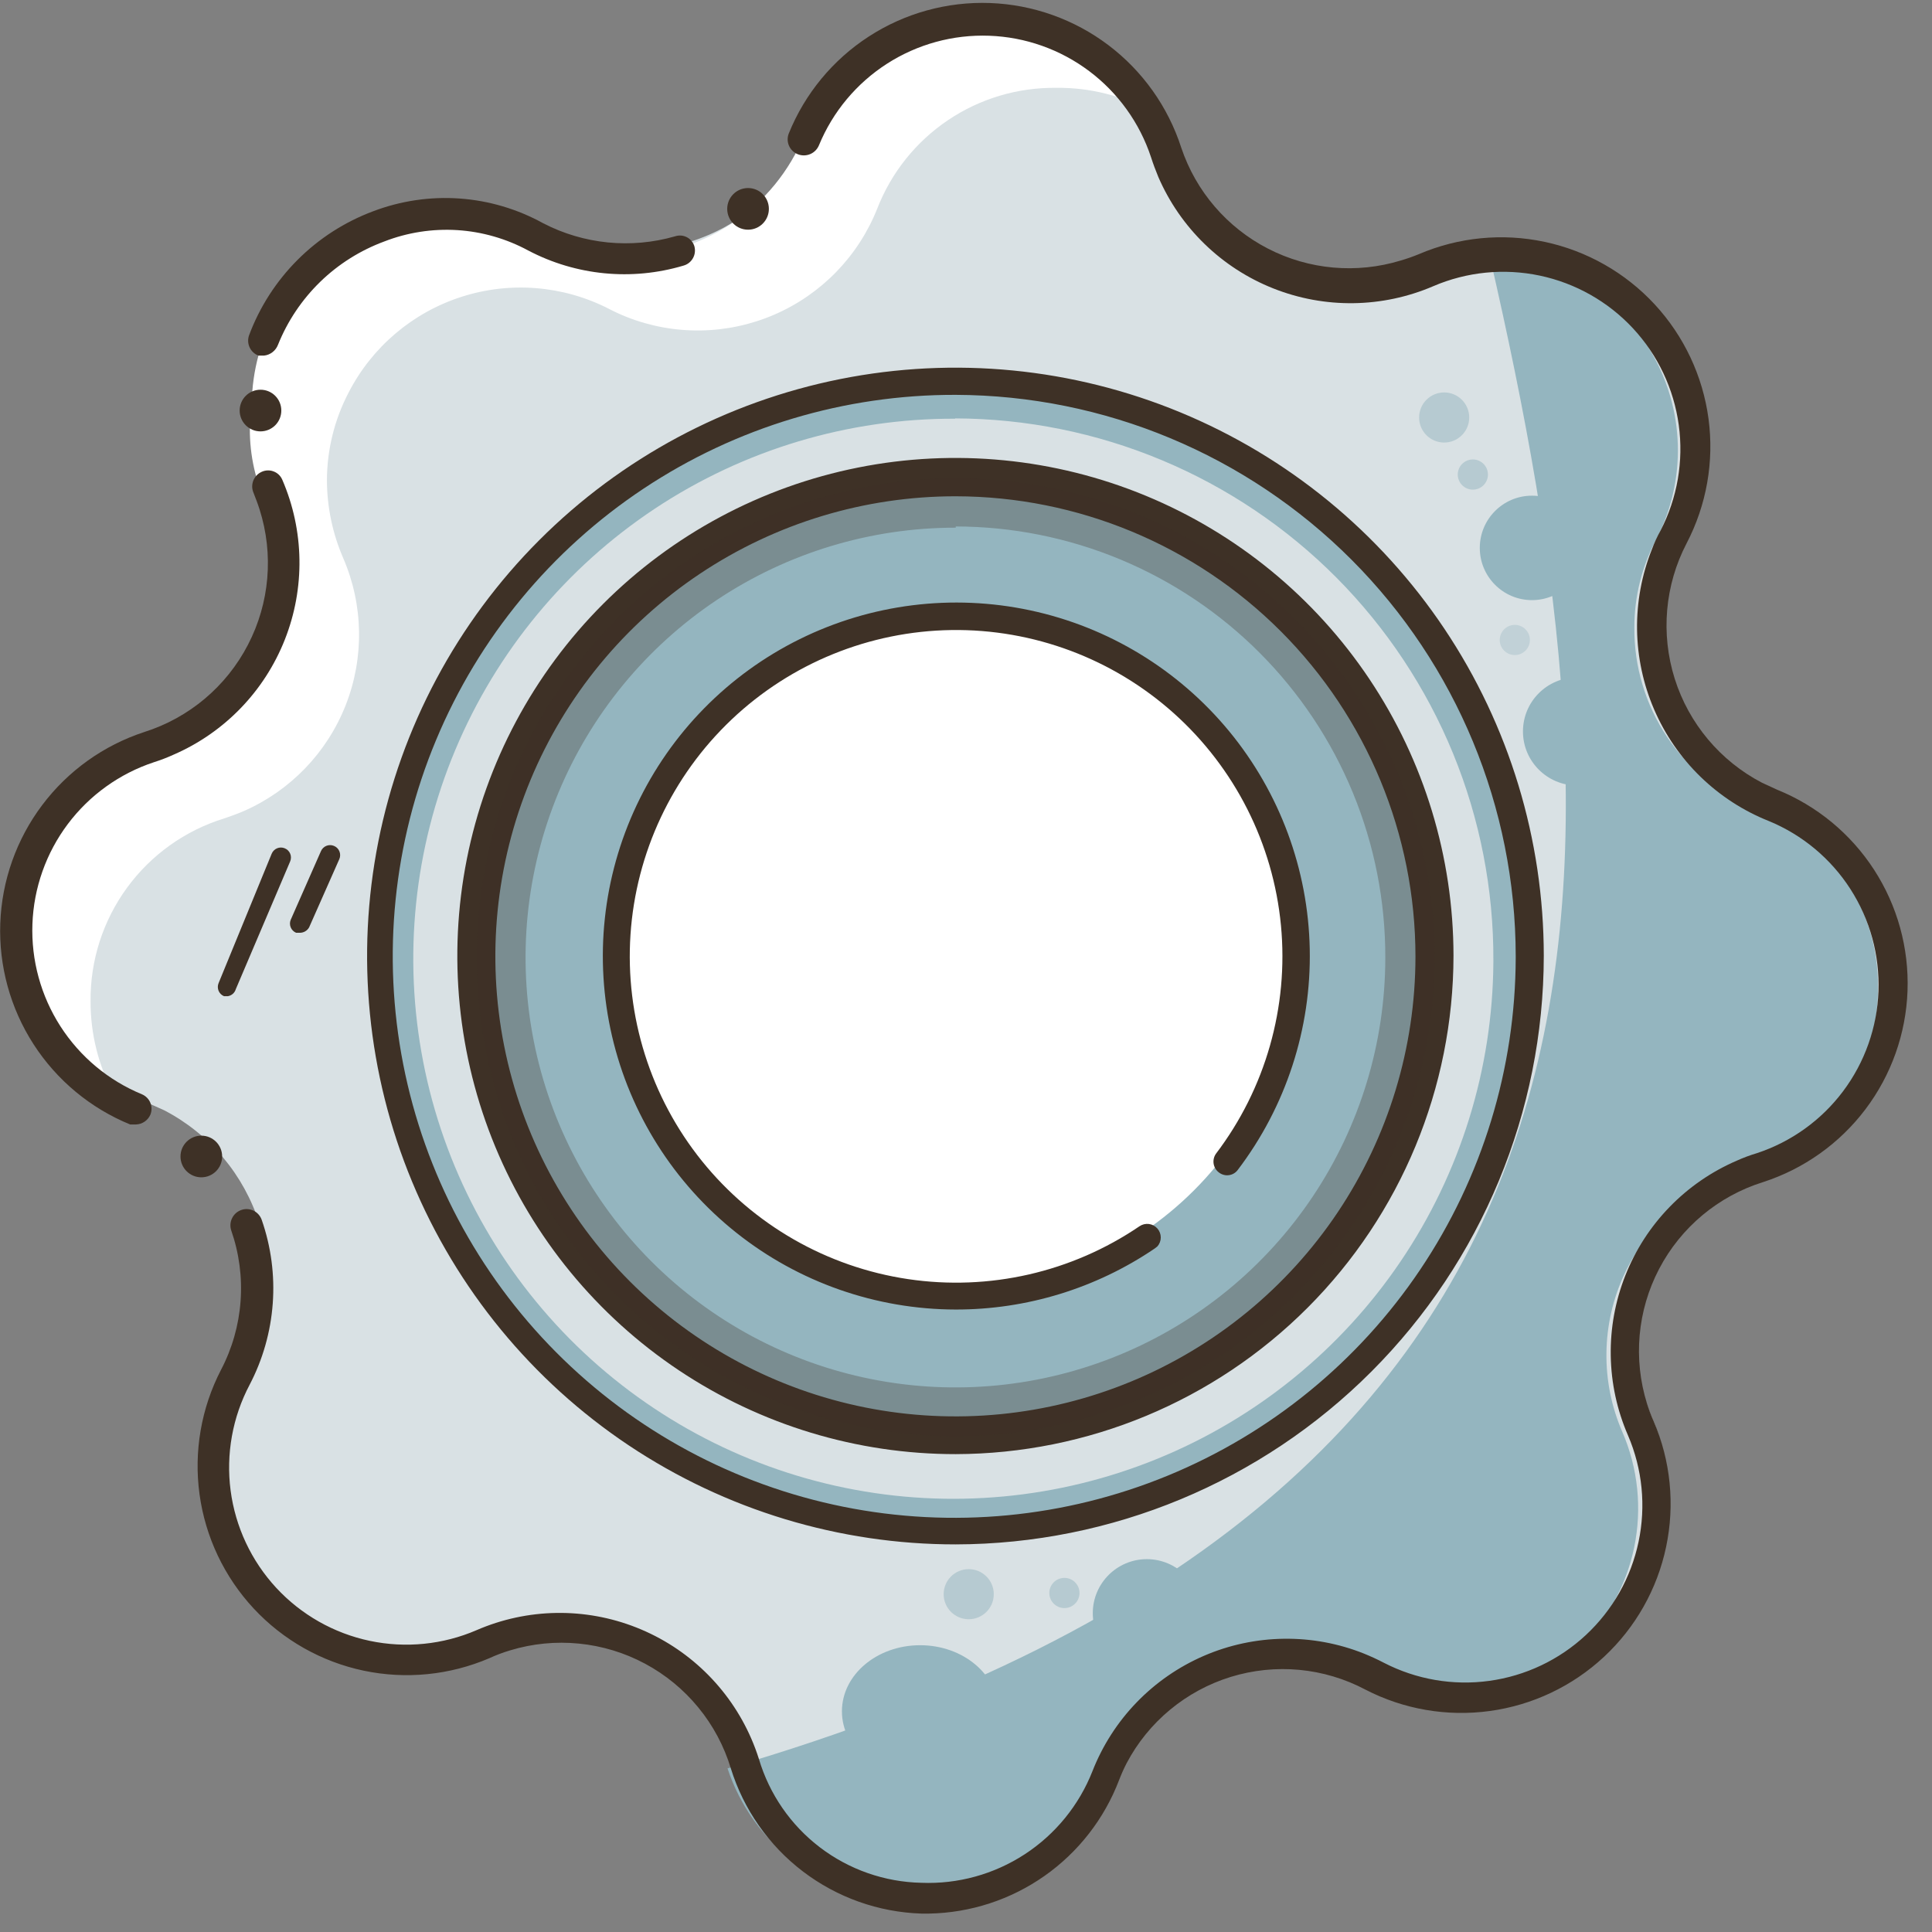 <svg width="64" height="64" viewBox="0 0 64 64" fill="none" xmlns="http://www.w3.org/2000/svg">
<rect x="0" y="0" width="64" height="64" fill="#808080" stroke="none"/>
<g clip-path="url(#clip0_2_2657)">
<path d="M32.06 15.94C28.921 15.938 25.852 16.866 23.241 18.608C20.63 20.351 18.595 22.828 17.392 25.727C16.189 28.626 15.872 31.817 16.483 34.896C17.093 37.975 18.603 40.803 20.821 43.024C23.039 45.245 25.866 46.758 28.944 47.373C32.022 47.987 35.213 47.675 38.114 46.475C41.014 45.276 43.494 43.243 45.24 40.635C46.985 38.026 47.918 34.958 47.92 31.82C47.921 29.735 47.512 27.671 46.715 25.745C45.919 23.82 44.751 22.069 43.279 20.595C41.806 19.12 40.057 17.95 38.132 17.151C36.207 16.353 34.144 15.941 32.06 15.94ZM32.06 43.08C29.831 43.081 27.651 42.422 25.797 41.186C23.942 39.949 22.496 38.19 21.641 36.132C20.787 34.073 20.561 31.807 20.994 29.621C21.427 27.434 22.499 25.425 24.073 23.847C25.648 22.27 27.655 21.195 29.841 20.758C32.027 20.321 34.293 20.542 36.353 21.393C38.413 22.245 40.175 23.688 41.415 25.54C42.655 27.392 43.318 29.57 43.32 31.799C43.321 33.279 43.031 34.745 42.466 36.113C41.901 37.481 41.071 38.724 40.026 39.772C38.98 40.819 37.739 41.65 36.372 42.218C35.005 42.785 33.54 43.078 32.06 43.08Z" fill="#D9E1E4"/>
<path d="M45.9 55.24C45.153 54.854 44.337 54.619 43.499 54.549C42.661 54.478 41.818 54.574 41.017 54.831C40.216 55.087 39.474 55.499 38.833 56.043C38.191 56.587 37.664 57.252 37.28 58C37.18 58.199 37.09 58.402 37.01 58.61C36.516 59.825 35.661 60.858 34.56 61.57C33.459 62.282 32.166 62.638 30.856 62.59C29.546 62.542 28.282 62.092 27.236 61.301C26.19 60.511 25.413 59.417 25.01 58.17C24.5 56.556 23.369 55.21 21.868 54.428C20.366 53.646 18.615 53.492 17 54C16.789 54.07 16.582 54.15 16.38 54.24C15.168 54.76 13.825 54.893 12.534 54.621C11.244 54.349 10.069 53.685 9.171 52.72C8.272 51.754 7.694 50.535 7.514 49.228C7.335 47.922 7.564 46.592 8.17 45.42C8.953 43.912 9.105 42.155 8.593 40.535C8.081 38.915 6.947 37.564 5.44 36.78L4.86 36.52C3.645 36.027 2.611 35.173 1.898 34.073C1.185 32.972 0.828 31.68 0.875 30.369C0.922 29.059 1.371 27.795 2.161 26.749C2.95 25.703 4.043 24.924 5.29 24.52C6.904 24.012 8.251 22.884 9.036 21.385C9.822 19.886 9.981 18.137 9.48 16.52C9.41 16.284 9.323 16.053 9.22 15.83C8.695 14.621 8.556 13.279 8.822 11.988C9.088 10.696 9.747 9.519 10.707 8.616C11.668 7.713 12.884 7.129 14.19 6.944C15.495 6.758 16.826 6.981 18 7.58C18.744 7.968 19.558 8.205 20.394 8.278C21.23 8.351 22.073 8.258 22.873 8.006C23.674 7.753 24.417 7.345 25.06 6.806C25.702 6.266 26.233 5.605 26.62 4.86C26.72 4.668 26.81 4.471 26.89 4.27C27.383 3.055 28.237 2.021 29.337 1.308C30.437 0.596 31.73 0.238 33.04 0.285C34.35 0.332 35.614 0.781 36.661 1.571C37.707 2.361 38.485 3.453 38.89 4.7C39.144 5.509 39.556 6.26 40.103 6.909C40.65 7.557 41.319 8.091 42.074 8.479C42.828 8.867 43.652 9.101 44.498 9.168C45.343 9.235 46.194 9.134 47 8.87L47.59 8.65C48.802 8.123 50.148 7.985 51.441 8.255C52.735 8.525 53.913 9.189 54.814 10.157C55.714 11.124 56.292 12.347 56.469 13.657C56.646 14.966 56.412 16.299 55.8 17.47C55.412 18.213 55.175 19.026 55.101 19.861C55.027 20.696 55.119 21.537 55.371 22.337C55.622 23.136 56.029 23.878 56.568 24.521C57.106 25.163 57.766 25.693 58.51 26.08C58.703 26.187 58.904 26.281 59.11 26.36C60.32 26.857 61.349 27.713 62.058 28.812C62.767 29.912 63.122 31.202 63.075 32.51C63.029 33.817 62.582 35.079 61.796 36.125C61.01 37.171 59.923 37.951 58.68 38.36C57.88 38.611 57.137 39.016 56.494 39.554C55.851 40.092 55.32 40.751 54.932 41.494C54.544 42.237 54.306 43.049 54.232 43.884C54.158 44.719 54.249 45.56 54.5 46.36C54.57 46.58 54.65 46.79 54.74 47C55.267 48.21 55.407 49.554 55.141 50.847C54.875 52.14 54.215 53.319 53.252 54.223C52.29 55.126 51.071 55.71 49.764 55.894C48.457 56.078 47.124 55.853 45.95 55.25L45.9 55.24Z" fill="#D9E1E4"/>
<path d="M38.13 3.69C37.17 3.166 36.093 2.897 35 2.91C33.72 2.892 32.465 3.265 31.404 3.98C30.342 4.695 29.524 5.717 29.06 6.91C28.434 8.486 27.208 9.749 25.652 10.422C24.096 11.095 22.337 11.123 20.76 10.5C20.558 10.42 20.361 10.33 20.17 10.23C18.659 9.456 16.903 9.313 15.287 9.833C13.671 10.352 12.327 11.491 11.55 13C11.078 13.901 10.831 14.903 10.83 15.92C10.834 16.804 11.018 17.678 11.37 18.49C12.04 20.039 12.069 21.791 11.451 23.361C10.832 24.932 9.616 26.194 8.07 26.87C7.86 26.96 7.64 27.04 7.43 27.11C6.135 27.509 5.005 28.315 4.207 29.409C3.408 30.503 2.985 31.826 3 33.18C2.998 34.251 3.263 35.306 3.77 36.25C2.681 35.643 1.793 34.731 1.216 33.626C0.639 32.521 0.398 31.271 0.522 30.031C0.646 28.79 1.131 27.613 1.916 26.645C2.701 25.676 3.752 24.958 4.94 24.58C6.237 24.165 7.369 23.348 8.172 22.248C8.975 21.148 9.409 19.822 9.41 18.46C9.28 17.593 8.988 16.759 8.55 16C8.281 15.154 8.209 14.258 8.34 13.38C8.352 12.284 8.644 11.21 9.189 10.259C9.734 9.308 10.514 8.513 11.453 7.949C12.392 7.384 13.46 7.07 14.555 7.035C15.65 7 16.736 7.246 17.71 7.75C18.615 8.22 19.619 8.471 20.64 8.48C21.925 8.488 23.183 8.111 24.252 7.398C25.321 6.686 26.153 5.669 26.64 4.48C27.084 3.355 27.838 2.38 28.815 1.667C29.791 0.955 30.95 0.533 32.156 0.453C33.362 0.372 34.567 0.635 35.63 1.212C36.692 1.788 37.57 2.655 38.16 3.71L38.13 3.69Z" fill="white"/>
<path d="M62.21 32.68C62.225 34.046 61.797 35.38 60.992 36.483C60.186 37.586 59.045 38.399 57.74 38.8C56.88 39.06 56.085 39.499 55.407 40.089C54.729 40.678 54.183 41.404 53.805 42.218C53.427 43.033 53.226 43.919 53.215 44.817C53.204 45.716 53.382 46.606 53.74 47.43C54.262 48.634 54.4 49.969 54.135 51.255C53.87 52.54 53.214 53.712 52.258 54.61C51.301 55.508 50.091 56.09 48.792 56.274C47.493 56.458 46.168 56.237 45 55.64C43.49 54.858 41.733 54.707 40.112 55.221C38.492 55.735 37.142 56.871 36.36 58.38C36.259 58.567 36.172 58.761 36.1 58.96C35.612 60.177 34.762 61.214 33.665 61.93C32.568 62.647 31.277 63.01 29.967 62.968C28.657 62.927 27.391 62.483 26.342 61.699C25.292 60.914 24.51 59.825 24.1 58.58C55.44 49.45 54 28.71 49.35 8.49C50.435 8.523 51.494 8.831 52.428 9.384C53.363 9.937 54.142 10.718 54.693 11.653C55.244 12.589 55.549 13.649 55.58 14.734C55.611 15.819 55.367 16.895 54.87 17.86C54.389 18.762 54.138 19.768 54.14 20.79C54.13 22.076 54.506 23.334 55.219 24.404C55.932 25.473 56.95 26.305 58.14 26.79C59.34 27.236 60.375 28.04 61.103 29.093C61.831 30.147 62.218 31.399 62.21 32.68Z" fill="#94B5BF"/>
<path d="M8.629 14.29C9.011 14.29 9.319 13.981 9.319 13.6C9.319 13.219 9.011 12.91 8.629 12.91C8.248 12.91 7.939 13.219 7.939 13.6C7.939 13.981 8.248 14.29 8.629 14.29Z" fill="#3E3126"/>
<path d="M24.78 7.609C25.161 7.609 25.47 7.301 25.47 6.919C25.47 6.538 25.161 6.229 24.78 6.229C24.399 6.229 24.09 6.538 24.09 6.919C24.09 7.301 24.399 7.609 24.78 7.609Z" fill="#3E3126"/>
<path d="M6.669 39C7.051 39 7.359 38.691 7.359 38.31C7.359 37.929 7.051 37.62 6.669 37.62C6.288 37.62 5.979 37.929 5.979 38.31C5.979 38.691 6.288 39 6.669 39Z" fill="#3E3126"/>
<path d="M31.66 47.54C40.425 47.54 47.53 40.435 47.53 31.67C47.53 22.905 40.425 15.8 31.66 15.8C22.895 15.8 15.79 22.905 15.79 31.67C15.79 40.435 22.895 47.54 31.66 47.54Z" fill="#94B5BF"/>
<path d="M31.659 48.17C28.396 48.172 25.205 47.206 22.491 45.395C19.776 43.583 17.66 41.008 16.409 37.993C15.159 34.979 14.83 31.662 15.464 28.461C16.099 25.26 17.669 22.319 19.975 20.01C22.281 17.701 25.22 16.128 28.421 15.489C31.621 14.85 34.939 15.175 37.955 16.422C40.97 17.669 43.548 19.782 45.363 22.495C47.178 25.207 48.147 28.396 48.149 31.66C48.144 36.034 46.406 40.227 43.315 43.321C40.224 46.416 36.033 48.159 31.659 48.17ZM31.659 16.44C28.645 16.438 25.698 17.33 23.191 19.003C20.683 20.676 18.729 23.055 17.573 25.839C16.418 28.623 16.114 31.687 16.7 34.643C17.286 37.6 18.736 40.316 20.866 42.449C22.996 44.582 25.711 46.035 28.666 46.625C31.622 47.215 34.687 46.915 37.472 45.764C40.258 44.612 42.639 42.66 44.316 40.155C45.992 37.65 46.887 34.704 46.889 31.69C46.889 27.649 45.285 23.773 42.43 20.914C39.574 18.054 35.7 16.445 31.659 16.44Z" fill="#3E3126"/>
<path d="M31.64 51C27.833 51.012 24.108 49.895 20.936 47.79C17.764 45.685 15.288 42.687 13.819 39.174C12.351 35.662 11.957 31.793 12.688 28.057C13.418 24.321 15.24 20.885 17.922 18.184C20.605 15.483 24.029 13.639 27.76 12.883C31.491 12.127 35.362 12.495 38.884 13.94C42.407 15.384 45.421 17.84 47.547 20.998C49.674 24.156 50.816 27.873 50.83 31.68V31.75C50.83 36.845 48.81 41.732 45.213 45.341C41.616 48.949 36.735 50.984 31.64 51ZM31.64 13.87C28.104 13.858 24.643 14.895 21.696 16.848C18.749 18.802 16.446 21.585 15.08 24.847C13.713 28.108 13.344 31.702 14.019 35.173C14.694 38.644 16.382 41.837 18.87 44.35C21.359 46.862 24.536 48.581 28.001 49.288C31.465 49.996 35.062 49.66 38.336 48.325C41.611 46.99 44.416 44.714 46.397 41.785C48.379 38.856 49.448 35.406 49.47 31.87V31.81C49.479 29.46 49.025 27.132 48.134 24.958C47.242 22.784 45.931 20.806 44.276 19.139C42.62 17.472 40.651 16.148 38.483 15.242C36.315 14.336 33.99 13.867 31.64 13.86V13.87Z" fill="#94B5BF"/>
<path opacity="0.3" d="M31.66 47.58C28.521 47.58 25.453 46.649 22.843 44.905C20.233 43.161 18.199 40.683 16.998 37.783C15.797 34.883 15.483 31.692 16.095 28.614C16.707 25.535 18.219 22.707 20.438 20.488C22.658 18.269 25.485 16.757 28.564 16.145C31.642 15.532 34.833 15.847 37.733 17.048C40.633 18.249 43.112 20.283 44.855 22.893C46.599 25.503 47.53 28.571 47.53 31.71C47.522 35.916 45.848 39.948 42.873 42.923C39.899 45.897 35.867 47.572 31.66 47.58ZM31.66 17.48C28.844 17.478 26.09 18.311 23.747 19.874C21.404 21.437 19.578 23.66 18.498 26.261C17.418 28.863 17.134 31.726 17.682 34.488C18.229 37.251 19.584 39.789 21.574 41.782C23.564 43.775 26.1 45.133 28.862 45.684C31.624 46.236 34.487 45.956 37.09 44.88C39.693 43.804 41.918 41.98 43.485 39.639C45.051 37.299 45.888 34.546 45.89 31.73C45.895 29.857 45.531 28.001 44.819 26.269C44.106 24.537 43.059 22.962 41.737 21.635C40.416 20.308 38.846 19.254 37.116 18.534C35.387 17.814 33.533 17.442 31.66 17.44V17.48Z" fill="#3E3126"/>
<path d="M31.59 42.73C37.809 42.73 42.85 37.689 42.85 31.47C42.85 25.251 37.809 20.21 31.59 20.21C25.371 20.21 20.33 25.251 20.33 31.47C20.33 37.689 25.371 42.73 31.59 42.73Z" fill="white"/>
<path d="M4.51 37.249H4.31C2.997 36.712 1.881 35.785 1.112 34.593C0.343 33.402 -0.042 32.003 0.009 30.585C0.061 29.168 0.546 27.8 1.399 26.668C2.252 25.534 3.432 24.69 4.78 24.249C6.264 23.779 7.5 22.738 8.216 21.355C8.933 19.973 9.071 18.363 8.6 16.879C8.54 16.689 8.47 16.509 8.4 16.329C8.372 16.266 8.356 16.197 8.354 16.127C8.353 16.058 8.365 15.988 8.39 15.923C8.415 15.858 8.452 15.799 8.501 15.748C8.549 15.698 8.606 15.658 8.67 15.629C8.731 15.601 8.798 15.585 8.866 15.583C8.934 15.581 9.001 15.592 9.064 15.617C9.128 15.641 9.186 15.677 9.235 15.724C9.284 15.771 9.323 15.827 9.35 15.889C10.08 17.575 10.11 19.481 9.435 21.189C8.76 22.898 7.435 24.268 5.75 24.999C5.538 25.096 5.321 25.179 5.1 25.249C3.962 25.625 2.966 26.34 2.246 27.298C1.526 28.257 1.117 29.413 1.074 30.61C1.03 31.808 1.354 32.99 2.002 33.998C2.651 35.007 3.592 35.792 4.7 36.249C4.827 36.302 4.928 36.404 4.981 36.531C5.033 36.659 5.033 36.802 4.98 36.929C4.939 37.021 4.873 37.1 4.79 37.156C4.707 37.213 4.61 37.245 4.51 37.249Z" fill="#3E3126"/>
<path d="M30.78 63.39H30.52C29.098 63.343 27.727 62.855 26.596 61.993C25.465 61.131 24.631 59.938 24.21 58.58C23.987 57.843 23.621 57.157 23.132 56.562C22.644 55.967 22.044 55.473 21.365 55.11C20.686 54.747 19.942 54.521 19.176 54.446C18.41 54.37 17.636 54.446 16.9 54.67C16.664 54.74 16.433 54.827 16.21 54.93C14.897 55.493 13.443 55.637 12.046 55.343C10.649 55.048 9.377 54.329 8.404 53.284C7.431 52.238 6.804 50.918 6.61 49.503C6.416 48.089 6.664 46.648 7.32 45.38C7.69 44.674 7.911 43.9 7.969 43.105C8.028 42.31 7.922 41.512 7.66 40.76C7.615 40.624 7.626 40.477 7.69 40.35C7.753 40.222 7.865 40.125 8 40.08C8.132 40.035 8.277 40.045 8.403 40.107C8.528 40.169 8.624 40.278 8.67 40.41C8.98 41.299 9.104 42.242 9.035 43.181C8.966 44.12 8.706 45.035 8.27 45.87C7.702 46.944 7.482 48.169 7.639 49.374C7.797 50.579 8.325 51.706 9.15 52.598C9.976 53.49 11.058 54.104 12.247 54.355C13.436 54.606 14.674 54.482 15.79 54C17.474 53.27 19.379 53.24 21.085 53.915C22.792 54.59 24.16 55.916 24.89 57.6C24.985 57.819 25.068 58.042 25.14 58.27C25.487 59.435 26.195 60.46 27.162 61.197C28.128 61.933 29.304 62.344 30.52 62.37C31.732 62.419 32.929 62.088 33.946 61.425C34.962 60.762 35.746 59.799 36.19 58.67C36.523 57.822 37.02 57.047 37.654 56.392C38.287 55.737 39.044 55.214 39.88 54.852C40.717 54.49 41.617 54.298 42.528 54.286C43.439 54.273 44.344 54.441 45.19 54.78C45.41 54.87 45.63 54.97 45.84 55.08C46.914 55.635 48.134 55.846 49.333 55.681C50.531 55.517 51.65 54.987 52.535 54.162C53.42 53.338 54.03 52.261 54.279 51.077C54.529 49.893 54.407 48.661 53.93 47.55C53.567 46.716 53.373 45.819 53.358 44.91C53.342 44.001 53.507 43.098 53.841 42.253C54.175 41.407 54.673 40.636 55.306 39.984C55.939 39.331 56.695 38.81 57.53 38.45C57.747 38.352 57.971 38.268 58.2 38.2C59.338 37.824 60.334 37.109 61.053 36.151C61.773 35.192 62.182 34.037 62.226 32.839C62.269 31.641 61.945 30.459 61.297 29.451C60.649 28.443 59.707 27.657 58.6 27.2C57.754 26.864 56.983 26.364 56.33 25.73C55.677 25.096 55.156 24.339 54.796 23.503C54.435 22.668 54.243 21.769 54.23 20.859C54.217 19.949 54.383 19.046 54.72 18.2C54.8 17.983 54.897 17.772 55.01 17.57C55.565 16.495 55.775 15.275 55.611 14.077C55.447 12.878 54.916 11.76 54.092 10.874C53.268 9.989 52.19 9.38 51.007 9.13C49.823 8.88 48.591 9.003 47.48 9.48C45.791 10.206 43.884 10.232 42.176 9.553C40.468 8.875 39.099 7.546 38.37 5.86C38.28 5.64 38.2 5.43 38.13 5.21C37.754 4.072 37.039 3.076 36.081 2.356C35.122 1.636 33.967 1.227 32.769 1.184C31.571 1.14 30.389 1.464 29.381 2.112C28.372 2.761 27.587 3.702 27.13 4.81C27.076 4.942 26.973 5.048 26.841 5.104C26.71 5.16 26.562 5.162 26.43 5.11C26.364 5.084 26.305 5.046 26.255 4.998C26.204 4.949 26.164 4.891 26.136 4.827C26.108 4.763 26.093 4.694 26.092 4.624C26.091 4.554 26.104 4.485 26.13 4.42C26.663 3.103 27.588 1.982 28.781 1.209C29.973 0.436 31.374 0.049 32.794 0.1C34.214 0.152 35.584 0.639 36.718 1.496C37.851 2.353 38.693 3.538 39.13 4.89C39.615 6.338 40.647 7.538 42.005 8.237C43.362 8.936 44.939 9.076 46.4 8.63C46.603 8.571 46.804 8.501 47 8.42C48.314 7.857 49.771 7.714 51.17 8.012C52.569 8.31 53.841 9.033 54.813 10.082C55.784 11.132 56.407 12.456 56.597 13.873C56.786 15.291 56.532 16.732 55.87 18C55.15 19.383 55.009 20.995 55.477 22.483C55.946 23.97 56.987 25.21 58.37 25.93L58.87 26.16C60.187 26.693 61.308 27.618 62.081 28.811C62.853 30.003 63.24 31.404 63.189 32.825C63.138 34.244 62.651 35.614 61.794 36.748C60.937 37.881 59.752 38.723 58.4 39.16C56.917 39.624 55.68 40.659 54.96 42.035C54.24 43.411 54.096 45.017 54.56 46.5C54.623 46.697 54.696 46.891 54.78 47.08C55.343 48.392 55.487 49.846 55.192 51.243C54.898 52.641 54.179 53.913 53.133 54.886C52.088 55.859 50.768 56.485 49.353 56.679C47.938 56.873 46.498 56.626 45.23 55.97C44.55 55.61 43.806 55.388 43.041 55.316C42.276 55.244 41.504 55.324 40.769 55.55C40.034 55.777 39.352 56.146 38.76 56.637C38.168 57.127 37.678 57.73 37.32 58.41C37.226 58.592 37.143 58.779 37.07 58.97C36.581 60.25 35.722 61.354 34.601 62.142C33.48 62.93 32.149 63.364 30.78 63.39Z" fill="#3E3126"/>
<path d="M8.75 11.779H8.56C8.431 11.73 8.327 11.632 8.269 11.507C8.211 11.382 8.204 11.239 8.25 11.109C8.6 10.17 9.149 9.317 9.858 8.608C10.567 7.899 11.42 7.35 12.36 6.999C13.272 6.652 14.25 6.507 15.224 6.576C16.198 6.645 17.145 6.926 18 7.399C19.345 8.093 20.904 8.247 22.36 7.829C22.422 7.808 22.489 7.799 22.556 7.803C22.622 7.807 22.687 7.825 22.747 7.855C22.807 7.884 22.86 7.926 22.903 7.977C22.946 8.027 22.979 8.086 23 8.149C23.019 8.216 23.026 8.285 23.018 8.354C23.011 8.423 22.99 8.49 22.956 8.55C22.923 8.611 22.877 8.664 22.823 8.707C22.769 8.75 22.706 8.781 22.64 8.799C20.927 9.31 19.082 9.13 17.5 8.299C16.774 7.906 15.971 7.675 15.148 7.623C14.324 7.572 13.499 7.7 12.73 7.999C11.937 8.292 11.213 8.747 10.607 9.336C10.001 9.926 9.525 10.635 9.21 11.419C9.173 11.516 9.111 11.601 9.03 11.664C8.949 11.728 8.852 11.768 8.75 11.779Z" fill="#3E3126"/>
<path d="M30.48 58.88C31.91 58.88 33.07 57.9 33.07 56.69C33.07 55.48 31.91 54.5 30.48 54.5C29.049 54.5 27.89 55.48 27.89 56.69C27.89 57.9 29.049 58.88 30.48 58.88Z" fill="#94B5BF"/>
<path opacity="0.5" d="M32.09 53.639C32.548 53.639 32.92 53.268 32.92 52.809C32.92 52.351 32.548 51.98 32.09 51.98C31.631 51.98 31.26 52.351 31.26 52.809C31.26 53.268 31.631 53.639 32.09 53.639Z" fill="#94B5BF"/>
<path opacity="0.5" d="M47.84 14.66C48.298 14.66 48.67 14.288 48.67 13.83C48.67 13.372 48.298 13 47.84 13C47.381 13 47.01 13.372 47.01 13.83C47.01 14.288 47.381 14.66 47.84 14.66Z" fill="#94B5BF"/>
<path d="M37.99 55.229C38.979 55.229 39.78 54.428 39.78 53.439C39.78 52.451 38.979 51.649 37.99 51.649C37.002 51.649 36.2 52.451 36.2 53.439C36.2 54.428 37.002 55.229 37.99 55.229Z" fill="#94B5BF"/>
<path d="M52.24 26.02C53.229 26.02 54.03 25.218 54.03 24.23C54.03 23.241 53.229 22.439 52.24 22.439C51.252 22.439 50.45 23.241 50.45 24.23C50.45 25.218 51.252 26.02 52.24 26.02Z" fill="#94B5BF"/>
<path opacity="0.5" d="M35.26 53.27C35.536 53.27 35.76 53.046 35.76 52.77C35.76 52.493 35.536 52.27 35.26 52.27C34.984 52.27 34.76 52.493 34.76 52.77C34.76 53.046 34.984 53.27 35.26 53.27Z" fill="#94B5BF"/>
<path opacity="0.5" d="M48.79 16.22C49.066 16.22 49.29 15.996 49.29 15.72C49.29 15.444 49.066 15.22 48.79 15.22C48.514 15.22 48.29 15.444 48.29 15.72C48.29 15.996 48.514 16.22 48.79 16.22Z" fill="#94B5BF"/>
<path opacity="0.35" d="M50.18 21.7C50.456 21.7 50.68 21.476 50.68 21.2C50.68 20.924 50.456 20.7 50.18 20.7C49.904 20.7 49.68 20.924 49.68 21.2C49.68 21.476 49.904 21.7 50.18 21.7Z" fill="#94B5BF"/>
<path d="M50.749 19.88C51.705 19.88 52.48 19.105 52.48 18.15C52.48 17.195 51.705 16.42 50.749 16.42C49.794 16.42 49.02 17.195 49.02 18.15C49.02 19.105 49.794 19.88 50.749 19.88Z" fill="#94B5BF"/>
<path d="M31.659 43.38C29.019 43.375 26.457 42.478 24.391 40.835C22.324 39.191 20.874 36.898 20.275 34.326C19.676 31.754 19.964 29.056 21.092 26.668C22.22 24.281 24.121 22.345 26.488 21.174C28.855 20.003 31.548 19.667 34.13 20.219C36.712 20.771 39.031 22.18 40.712 24.217C42.392 26.254 43.335 28.799 43.387 31.438C43.44 34.078 42.598 36.658 40.999 38.76C40.964 38.806 40.92 38.845 40.87 38.874C40.819 38.903 40.764 38.922 40.706 38.929C40.648 38.937 40.59 38.933 40.534 38.917C40.478 38.902 40.425 38.876 40.379 38.84C40.285 38.77 40.222 38.666 40.203 38.55C40.185 38.434 40.212 38.316 40.279 38.22C41.922 36.058 42.691 33.356 42.433 30.653C42.175 27.95 40.909 25.443 38.887 23.63C36.865 21.818 34.235 20.833 31.519 20.871C28.804 20.91 26.203 21.968 24.233 23.837C22.262 25.706 21.068 28.248 20.886 30.958C20.705 33.667 21.55 36.346 23.253 38.461C24.957 40.576 27.394 41.972 30.079 42.372C32.766 42.772 35.504 42.147 37.749 40.62C37.84 40.559 37.95 40.532 38.059 40.546C38.167 40.56 38.267 40.613 38.339 40.695C38.412 40.777 38.452 40.883 38.452 40.993C38.452 41.102 38.412 41.208 38.339 41.29L38.249 41.36C36.305 42.679 34.009 43.383 31.659 43.38Z" fill="#3E3126"/>
<path d="M7.55 33H7.42C7.34 32.967 7.275 32.903 7.241 32.822C7.208 32.741 7.207 32.651 7.24 32.57L9 28.28C9.034 28.199 9.098 28.134 9.178 28.101C9.259 28.067 9.349 28.067 9.43 28.1C9.472 28.116 9.509 28.141 9.541 28.172C9.572 28.203 9.597 28.24 9.614 28.281C9.631 28.323 9.639 28.366 9.638 28.411C9.638 28.455 9.628 28.499 9.61 28.54L7.81 32.77C7.793 32.828 7.759 32.881 7.713 32.922C7.667 32.962 7.611 32.989 7.55 33Z" fill="#3E3126"/>
<path d="M9.93 30.9H9.81C9.729 30.866 9.665 30.802 9.631 30.722C9.597 30.641 9.597 30.55 9.63 30.47L10.63 28.2C10.663 28.119 10.727 28.055 10.808 28.021C10.888 27.987 10.979 27.987 11.06 28.02C11.101 28.036 11.139 28.061 11.17 28.092C11.202 28.123 11.227 28.16 11.243 28.201C11.26 28.242 11.269 28.287 11.268 28.331C11.268 28.375 11.258 28.419 11.24 28.46L10.24 30.72C10.209 30.775 10.164 30.821 10.11 30.852C10.055 30.884 9.993 30.9 9.93 30.9Z" fill="#3E3126"/>
<path d="M31.66 51.16C27.805 51.162 24.037 50.02 20.83 47.881C17.624 45.741 15.125 42.698 13.648 39.137C12.171 35.577 11.783 31.658 12.533 27.877C13.283 24.096 15.137 20.622 17.862 17.895C20.586 15.168 24.058 13.31 27.838 12.556C31.618 11.802 35.537 12.186 39.099 13.659C42.661 15.133 45.707 17.629 47.85 20.833C49.993 24.037 51.138 27.805 51.14 31.66C51.135 36.826 49.081 41.78 45.43 45.435C41.779 49.091 36.827 51.149 31.66 51.16ZM31.66 13.08C27.981 13.07 24.382 14.151 21.318 16.187C18.254 18.222 15.862 21.121 14.445 24.516C13.028 27.91 12.65 31.649 13.358 35.259C14.066 38.869 15.829 42.188 18.423 44.796C21.017 47.405 24.326 49.185 27.933 49.912C31.539 50.64 35.279 50.282 38.682 48.883C42.084 47.484 44.996 45.108 47.048 42.055C49.1 39.002 50.2 35.408 50.21 31.73V31.67C50.205 26.748 48.25 22.029 44.774 18.544C41.297 15.06 36.582 13.096 31.66 13.08Z" fill="#3E3126"/>
</g>
<defs>
<clipPath id="clip0_2_2657">
<rect width="63.19" height="63.39" fill="white"/>
</clipPath>
</defs>
</svg>
